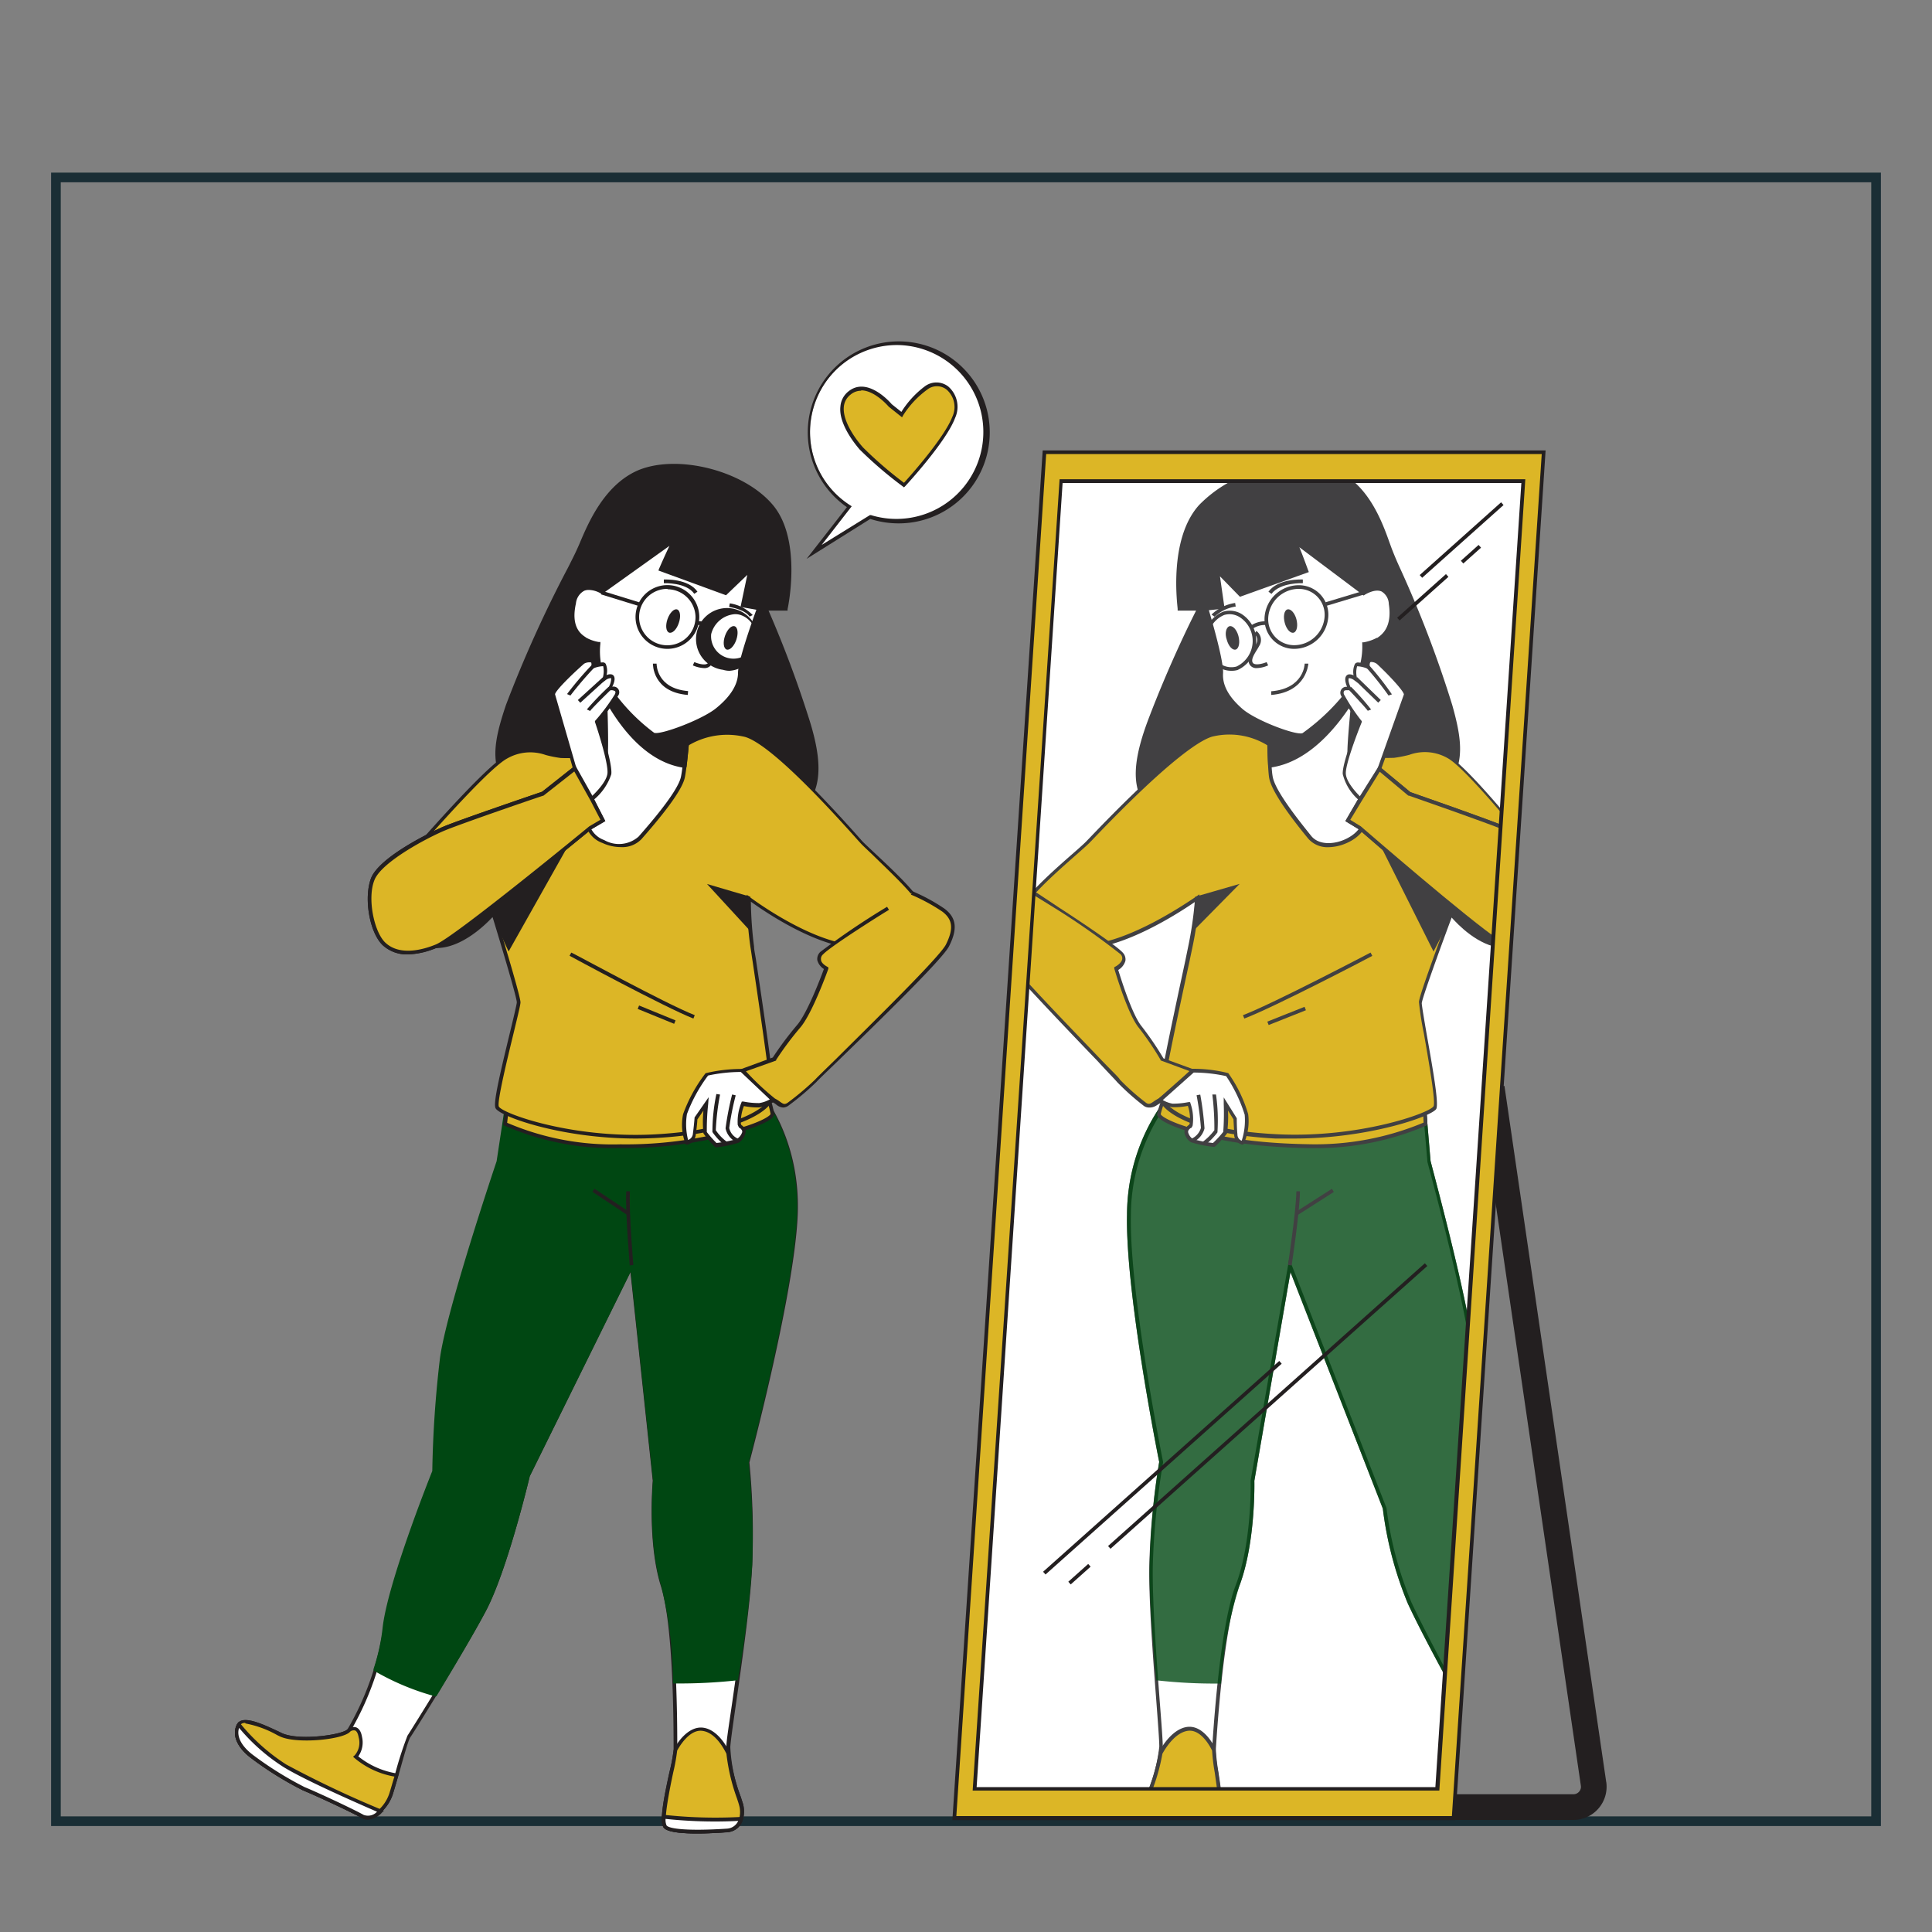 <svg id="Layer_1" data-name="Layer 1" xmlns="http://www.w3.org/2000/svg" viewBox="0 0 200 200"><rect x="0" y="0" width="200" height="200" fill="#808080" stroke="none"/><defs><style>.cls-1{fill:none;stroke:#1a2e35;stroke-miterlimit:10;}.cls-2{fill:#231f20;}.cls-3{fill:#fff;}.cls-4{fill:#414042;}.cls-5{fill:#dcb626;}.cls-6{opacity:0.8;}.cls-7{fill:#004712;}</style></defs><rect class="cls-1" x="5.79" y="18.37" width="188.42" height="170.16"/><path class="cls-2" d="M166.28,184.51l-10.54-72.1-1.31.19-.44,6.25,9.66,66a.75.75,0,0,1-.18.62.78.78,0,0,1-.59.27H144.35v2.66h18.53a3.44,3.44,0,0,0,3.4-3.93Z"/><polygon class="cls-3" points="109.06 48.57 99.6 186.31 149.47 186.31 158.77 48.57 109.06 48.57"/><path class="cls-2" d="M149.64,186.5H99.39l0-.2,9.47-137.92H159v.2Zm-49.84-.38h49.49l9.27-137.36H109.23Z"/><path class="cls-4" d="M143.94,57.12c-.67-1.66-1.91-6.54-5.7-8.22h-8a13.28,13.28,0,0,0-6,3.51C121,56,122.05,63,122.05,63h2.06a117.2,117.2,0,0,0-5,11.19c-2.49,6.48-1.48,9.13,1.93,10.9s17.37,6.08,23.8,1,6.86-7.27,5.28-13.06S144.62,58.79,143.94,57.12Z"/><path class="cls-4" d="M136.24,88.67A40.15,40.15,0,0,1,121,85.28c-3.83-2-4.38-5-2-11.14,2.12-5.53,4.26-9.83,4.82-10.93h-1.91l0-.17c0-.29-1-7.2,2.22-10.76a13.46,13.46,0,0,1,6.1-3.57h8.14c3.34,1.49,4.74,5.4,5.49,7.5.12.33.22.61.31.83h0c.13.33.4,1,.74,1.73A118.11,118.11,0,0,1,150.34,73C152,78.9,151.5,81.07,145,86.24,142.74,88,139.56,88.67,136.24,88.67Zm-14-25.84h2.21l-.15.27a121.31,121.31,0,0,0-5,11.18c-2.59,6.74-1.22,9.08,1.84,10.66s17.19,6.09,23.59,1,6.78-7.14,5.21-12.86a118,118,0,0,0-5.45-14.15c-.36-.81-.62-1.4-.75-1.73s-.2-.52-.32-.85c-.73-2-2.08-5.83-5.25-7.26h-7.94a12.93,12.93,0,0,0-5.9,3.45C121.55,55.67,122.1,61.75,122.22,62.83Z"/><path class="cls-3" d="M120.23,151.33A76.36,76.36,0,0,0,119.17,162c-.12,5.5,1,16.93,1,18.84a17.87,17.87,0,0,1-1.48,5.36h7.58c-.22-2-.67-4.42-.63-5,.06-.95.71-12.51,2.44-17s1.55-10.87,1.55-10.87L133.52,131l9.82,25.13a36.54,36.54,0,0,0,2.58,9.8c1,2.27,2.84,5.66,4.34,8.41l2.23-33.76v0c-.38-5.14-4.52-20.31-4.52-20.31l-.51-6-25.78-1.38a19.66,19.66,0,0,0-4.78,12.83C116.71,134,120.23,151.33,120.23,151.33Z"/><path class="cls-4" d="M126.51,186.36h-8.07l.15-.36a17.35,17.35,0,0,0,1.42-5.19c0-.65-.14-2.46-.31-4.75-.34-4.43-.8-10.49-.72-14.1A77,77,0,0,1,120,151.34c-.18-.89-3.51-17.63-3.33-25.62a20,20,0,0,1,4.84-13l.06-.06,26,1.39.52,6.12c0,.12,4.14,15.22,4.52,20.32v.05L150.41,175l-.31-.57c-1.39-2.55-3.27-6.07-4.36-8.43a37.45,37.45,0,0,1-2.59-9.83l-9.56-24.48-3.74,21.6s.16,6.38-1.56,10.91c-1.48,3.87-2.18,13-2.42,16.78v.22a18.94,18.94,0,0,0,.26,2.23c.13.86.27,1.83.37,2.73ZM119,186h7.09c-.1-.83-.23-1.72-.34-2.51a18.68,18.68,0,0,1-.27-2.31V181c.24-3.77.94-13,2.44-16.9,1.7-4.45,1.55-10.74,1.54-10.8l4-23,10.07,25.81a37,37,0,0,0,2.57,9.74c1,2.17,2.68,5.35,4,7.83l2.18-33.11c-.37-5.06-4.47-20.12-4.51-20.27l-.5-5.83-25.53-1.37a19.79,19.79,0,0,0-4.67,12.65c-.18,8.13,3.29,25.39,3.33,25.57v.07a76.49,76.49,0,0,0-1.06,10.6c-.08,3.59.38,9.64.71,14.06.18,2.3.32,4.12.32,4.79A17.15,17.15,0,0,1,119,186Z"/><path class="cls-5" d="M126.3,186.17c-.22-2-.67-4.42-.63-5,0,0-1.07-2.48-2.78-2.2-1.38.23-2.39,1.86-2.74,2.5a21.79,21.79,0,0,1-1.43,4.7Z"/><path class="cls-4" d="M126.51,186.36h-8.07l.14-.35a20.76,20.76,0,0,0,1.38-4.56l0-.07c.38-.7,1.43-2.36,2.87-2.6,1.84-.3,3,2.21,3,2.32l0,0v.05a18.94,18.94,0,0,0,.26,2.23c.13.86.27,1.83.37,2.73ZM119,186h7.09c-.1-.83-.23-1.72-.34-2.51a18.58,18.58,0,0,1-.27-2.26c-.14-.3-1.13-2.29-2.56-2.05-1.26.21-2.22,1.7-2.59,2.37A20.08,20.08,0,0,1,119,186Z"/><g class="cls-6"><path class="cls-7" d="M152.49,140.56v0c-.38-5.14-4.52-20.31-4.52-20.31l-.51-6-25.78-1.38a19.66,19.66,0,0,0-4.78,12.83c-.19,8.25,3.33,25.61,3.33,25.61A76.36,76.36,0,0,0,119.17,162c-.07,3.24.33,8,.68,11.79a53.13,53.13,0,0,0,6.37.32,45.12,45.12,0,0,1,1.89-10c1.73-4.54,1.55-10.87,1.55-10.87L133.52,131l9.82,25.13a36.54,36.54,0,0,0,2.58,9.8c1,2.27,2.84,5.66,4.34,8.41Z"/><path class="cls-7" d="M150.41,175l-.31-.58c-1.39-2.54-3.27-6.07-4.36-8.42a37.45,37.45,0,0,1-2.59-9.83l-9.56-24.48-3.74,21.6s.16,6.38-1.56,10.91a43.64,43.64,0,0,0-1.88,9.91l0,.17h-.17a53.55,53.55,0,0,1-6.39-.32l-.16,0v-.15c-.39-4.31-.75-8.73-.68-11.82A77,77,0,0,1,120,151.34c-.18-.89-3.51-17.63-3.33-25.62a20,20,0,0,1,4.84-13l.06-.06,26,1.39.52,6.12c0,.12,4.14,15.22,4.52,20.32v.05ZM120,173.59a52.71,52.71,0,0,0,5.91.3h.12a43.2,43.2,0,0,1,1.88-9.84c1.7-4.45,1.55-10.74,1.54-10.8l4-23,10.07,25.81a37,37,0,0,0,2.57,9.74c1,2.17,2.68,5.35,4,7.83l2.18-33.1c-.37-5.07-4.47-20.13-4.51-20.28l-.5-5.83-25.53-1.37a19.79,19.79,0,0,0-4.67,12.65c-.18,8.13,3.29,25.39,3.33,25.57v.07a76.49,76.49,0,0,0-1.06,10.6C119.29,165,119.64,169.34,120,173.59Z"/></g><path class="cls-4" d="M133.71,131l-.38-.06s.84-5.51.87-7.62h.37C134.55,125.48,133.74,130.79,133.71,131Z"/><rect class="cls-4" x="133.89" y="124.22" width="4.44" height="0.38" transform="translate(-45.57 92.85) rotate(-32.57)"/><path class="cls-5" d="M147.46,114.27l.11,2.07a28.54,28.54,0,0,1-12.09,2.31c-7.17-.12-10.65-1.18-12.57-1.78s-3-1.22-2.94-1.54a11.38,11.38,0,0,1,.52-1.59s3.17,1.81,10.14,2.74S147.46,114.27,147.46,114.27Z"/><path class="cls-4" d="M136,118.85h-.52c-7.23-.12-10.74-1.2-12.62-1.78-.52-.16-3.13-1-3.08-1.74a10.73,10.73,0,0,1,.53-1.65l.08-.2.19.1s3.24,1.81,10.08,2.73,16.65-2.18,16.75-2.21l.23-.08.13,2.44-.11.06A28.9,28.9,0,0,1,136,118.85ZM120.59,114a8,8,0,0,0-.43,1.33c0,.16.79.73,2.81,1.35s5.34,1.65,12.52,1.77a29,29,0,0,0,11.88-2.24l-.08-1.7c-1.55.47-10.35,3-16.68,2.15A32.41,32.41,0,0,1,120.59,114Z"/><path class="cls-5" d="M149.91,78.35c-2.37-1.3-3.58-.3-5.66-.07a19.35,19.35,0,0,1-5.25-.54s-7,0-7.46-.53a7.63,7.63,0,0,0-6-1.15c-3.1.53-12.16,10.25-13,11.1s-5.45,4.58-6.53,6.41l-.11,1.7c.47,1.33,2.17,2.7,5.92,2.75,5,.08,12-5,12-5a40.29,40.29,0,0,1-.71,5c-.56,2.61-3.07,14.09-3.08,15.39s3.19,3.75,11.89,4.21,16.07-2.22,16.5-3S147,104.45,147,103.76s3.2-9.18,3.2-9.18a20.21,20.21,0,0,0,5.3,3.26l.85-12.77C153.91,82.15,151.12,79,149.91,78.35Z"/><path class="cls-4" d="M134,117.86c-.65,0-1.31,0-2,0-8.81-.47-12.08-3-12.07-4.4,0-1.15,1.87-9.8,2.77-14L123,98a38.91,38.91,0,0,0,.68-4.62c-1.47,1-7.41,4.93-11.82,4.85-4.61-.07-5.8-2-6.1-2.87v0l.12-1.79,0,0c.81-1.37,3.62-3.85,5.31-5.32.59-.52,1.05-.93,1.24-1.13l.33-.34c6.43-6.74,10.84-10.48,12.75-10.81,3-.52,5.53.55,6.15,1.21.31.29,4,.47,7.32.47h.05a19.83,19.83,0,0,0,5.18.53,10.91,10.91,0,0,0,1.53-.3,5.1,5.1,0,0,1,4.24.4h0c1,.56,3.21,2.83,6.5,6.76l.05.06v.07l-.86,13-.23-.08a19,19,0,0,1-5.16-3.12c-1.27,3.4-3.07,8.4-3.1,8.88,0,.22.24,1.65.5,3.16.73,4.1,1.27,7.27,1,7.79C148.19,115.58,141.64,117.86,134,117.86Zm-9.84-25.28,0,.4a38.22,38.22,0,0,1-.72,5.08l-.31,1.48c-.83,3.82-2.75,12.76-2.76,13.87s2.93,3.55,11.71,4c8.57.45,15.92-2.19,16.32-2.89.25-.45-.57-5.06-1-7.53a31.21,31.21,0,0,1-.51-3.26c0-.7,2.89-8.36,3.22-9.24l.09-.25.21.17a20.72,20.72,0,0,0,5,3.15l.82-12.45c-3.19-3.8-5.39-6.08-6.34-6.61a4.75,4.75,0,0,0-4-.36,13,13,0,0,1-1.58.31,19.3,19.3,0,0,1-5.29-.54c-1.68,0-7.07,0-7.58-.6a7.49,7.49,0,0,0-5.8-1.09c-1,.19-4.07,1.82-12.55,10.71l-.33.34c-.2.2-.67.62-1.26,1.14-1.65,1.45-4.4,3.86-5.21,5.2l-.11,1.62c.58,1.57,2.72,2.54,5.73,2.58,4.84.09,11.86-5,11.93-5Z"/><path class="cls-4" d="M156.07,89.45,142.36,86l6,12.07,1.81-3.5s2.45,3.1,5.3,3.34Z"/><path class="cls-4" d="M148.4,98.5,142,85.72l14.26,3.59-.58,8.82-.2,0c-2.47-.21-4.61-2.46-5.24-3.19Zm1.78-4.27.18.23s2.32,2.91,5,3.25l.54-8.11-13.15-3.31,5.68,11.37Z"/><polygon class="cls-4" points="123.92 92.97 127.68 91.89 123.76 95.86 123.92 92.97"/><path class="cls-4" d="M123.55,96.35l.18-3.52,4.6-1.33Zm.55-3.23L124,95.37l3-3.1Z"/><path class="cls-4" d="M128.81,105.44l-.14-.35c3.11-1.18,13.11-6.43,13.21-6.48l.18.34C142,99,131.93,104.26,128.81,105.44Z"/><rect class="cls-4" x="131.11" y="104.99" width="4.15" height="0.38" transform="translate(-29.43 56.63) rotate(-21.68)"/><path class="cls-3" d="M140.39,69.47s-.8,7.43-.72,8.65,1.33,4.14,1.56,6.43-4.09,4.06-5.65,2.15-3.81-4.83-4-6.28-.22-7-.22-7,2.82,1.23,3.73.23S140.39,69.47,140.39,69.47Z"/><path class="cls-4" d="M137.52,87.7a2.63,2.63,0,0,1-2.09-.88c-1.64-2-3.85-4.88-4.06-6.37s-.23-6.77-.23-7v-.29l.27.11c.75.33,2.85,1,3.52.28a66.89,66.89,0,0,1,5.36-4.24l.34-.25,0,.43c0,.07-.79,7.42-.72,8.61a12.77,12.77,0,0,0,.6,2.39,22.46,22.46,0,0,1,1,4c.11,1.12-.75,2.22-2.19,2.82A4.75,4.75,0,0,1,137.52,87.7Zm-6-14c0,1.14,0,5.42.22,6.65.23,1.57,3.06,5,4,6.19.76.93,2.23.88,3.36.41s2.06-1.35,1.95-2.42a21.48,21.48,0,0,0-.95-4,13,13,0,0,1-.61-2.48c-.07-1.06.51-6.64.68-8.25a60.06,60.06,0,0,0-5,3.93C134.38,74.71,132.27,74,131.52,73.74Z"/><path class="cls-4" d="M135.06,73.68c.91-1,5.33-4.21,5.33-4.21s-.12,1.14-.27,2.6c-1.87,3.1-4.81,6.64-8.66,7.2-.12-2.14-.13-5.82-.13-5.82S134.15,74.68,135.06,73.68Z"/><path class="cls-4" d="M131.28,79.48v-.2c-.12-2.12-.13-5.79-.13-5.82v-.29l.27.11c.75.33,2.85,1,3.52.28h0a66.89,66.89,0,0,1,5.36-4.24l.34-.25,0,.43s-.12,1.13-.27,2.59l0,.08c-1.82,3-4.83,6.71-8.81,7.28Zm.24-5.74c0,.86,0,3.53.12,5.31,3.71-.65,6.55-4.16,8.3-7,.09-.9.17-1.67.22-2.13a60.06,60.06,0,0,0-5,3.93C134.38,74.71,132.27,74,131.52,73.74Z"/><path class="cls-3" d="M133.82,55.75l7.39,5.6s2.36-1.57,2.77,1.08-.91,3.43-1.32,3.73a5,5,0,0,1-1.41.49,7.77,7.77,0,0,1-.95,4,21.4,21.4,0,0,1-5.36,5.4c-.81.3-5-1.37-6.41-2.55s-2.2-2.45-2.11-3.83S124.9,63,124.9,63l1.69-.3L126.05,59l2.39,2.45L135.28,59S133.7,54.67,133.82,55.75Z"/><path class="cls-4" d="M134.69,76.3c-1.35,0-5.05-1.59-6.29-2.63-1.53-1.3-2.26-2.64-2.17-4s-1.5-6.56-1.51-6.61l-.07-.2,1.72-.3-.59-4.13,2.71,2.78L135,58.88c-.41-1.11-.86-2.27-1.12-2.82l-.27-.21v-.08c0-.1,0-.33.16-.38s.19,0,.42.42l7,5.31a2.38,2.38,0,0,1,2-.31,1.89,1.89,0,0,1,1,1.59c.42,2.64-.86,3.53-1.34,3.87l-.06,0a4.19,4.19,0,0,1-1.32.49,7.88,7.88,0,0,1-1,4c-1.1,1.86-4.6,5.17-5.46,5.48A.91.91,0,0,1,134.69,76.3Zm-9.55-13.13c.3,1,1.55,5.28,1.47,6.53s.61,2.47,2,3.68,5.54,2.76,6.22,2.52a21.92,21.92,0,0,0,5.27-5.32,7.61,7.61,0,0,0,.92-3.92v-.17l.16,0a4.54,4.54,0,0,0,1.34-.46l.06,0c.47-.33,1.56-1.09,1.19-3.5a1.56,1.56,0,0,0-.75-1.3c-.72-.32-1.73.34-1.74.34l-.11.08-6.66-5c.22.53.51,1.29.91,2.39l.07.18-7.13,2.56-2.07-2.12.48,3.34ZM134,55.64Z"/><path class="cls-4" d="M130.12,69.16a.81.81,0,0,1-.75-.35c-.32-.54.06-1.16.41-1.71.11-.19.22-.37.31-.54a.79.79,0,0,0-.26-.94l.23-.3a1.15,1.15,0,0,1,.37,1.41q-.15.28-.33.57c-.3.48-.61,1-.41,1.31s1.05.1,1.43-.07l.16.34A3.11,3.11,0,0,1,130.12,69.16Z"/><path class="cls-4" d="M131.6,71.94l0-.38c3.34-.27,3.46-2.75,3.46-2.86l.38,0S135.28,71.64,131.6,71.94Z"/><path class="cls-4" d="M133,64.49c.18.67.6,1.11.93,1s.45-.74.27-1.4-.61-1.11-.94-1S132.82,63.83,133,64.49Z"/><path class="cls-4" d="M127,66.24c.18.66.6,1.11.93,1s.45-.74.27-1.41-.61-1.11-.94-1S126.76,65.57,127,66.24Z"/><path class="cls-4" d="M134,67.17a3.07,3.07,0,0,1-3.09-3.31,3.56,3.56,0,0,1,3.5-3.28,3.05,3.05,0,0,1,3.09,3.31A3.56,3.56,0,0,1,134,67.17Zm.41-6.21a3.18,3.18,0,0,0-3.12,2.93,2.69,2.69,0,0,0,2.71,2.9,3.17,3.17,0,0,0,3.12-2.93,2.68,2.68,0,0,0-2.71-2.9Z"/><path class="cls-4" d="M127.44,69.44a2.42,2.42,0,0,1-1.21-.33,3.19,3.19,0,0,1-1.45-2,3.13,3.13,0,0,1,1.85-3.79,2.36,2.36,0,0,1,1.88.23,3.31,3.31,0,0,1-.4,5.81A2.18,2.18,0,0,1,127.44,69.44Zm-.14-5.86a2.1,2.1,0,0,0-.56.08A2.75,2.75,0,0,0,125.15,67h0a2.77,2.77,0,0,0,1.27,1.78A2.05,2.05,0,0,0,128,69a2.93,2.93,0,0,0,.32-5.12A2,2,0,0,0,127.3,63.58Z"/><path class="cls-4" d="M131.62,61.48l-.31-.23c1-1.37,3.45-1.27,3.56-1.26l0,.38S132.52,60.27,131.62,61.48Z"/><path class="cls-4" d="M125.73,63.84l-.31-.22a4.43,4.43,0,0,1,2.44-1.2l.06.37A4.11,4.11,0,0,0,125.73,63.84Z"/><rect class="cls-4" x="137.16" y="61.76" width="4.14" height="0.38" transform="translate(-11.96 42.9) rotate(-16.81)"/><path class="cls-4" d="M129.63,65.12l-.23-.3a2.65,2.65,0,0,1,1.68-.5l0,.38A2.26,2.26,0,0,0,129.63,65.12Z"/><path class="cls-3" d="M156.3,86l-.45-.2c-1.79-.77-9.95-3.6-9.95-3.6l-3.12-2.6,2.73-7.66c.19-.53-2.84-3.36-2.84-3.36a1.29,1.29,0,0,0-.77-.25c-.37,0-.3.68-.3.68a3.24,3.24,0,0,0-1-.24c-.46,0-.21,1.49-.21,1.49s-.65-.46-.85-.16.22,1.16.22,1.16l-.23,0c-.24,0-.69,0-.5.66a19.68,19.68,0,0,0,1.81,2.76s-1.74,4.29-1.66,5.43,1.67,2.61,1.67,2.61l-1.3,2.22,1.25.76s11.88,10.34,14.75,12Z"/><path class="cls-4" d="M155.69,98.07l-.27-.16c-2.84-1.69-14.29-11.64-14.77-12.07L139.27,85l1.31-2.25A5.2,5.2,0,0,1,139,80.13c-.07-1.1,1.37-4.75,1.64-5.42A17.31,17.31,0,0,1,138.82,72a.62.62,0,0,1,.63-.9c-.14-.33-.29-.83-.1-1.11a.42.42,0,0,1,.28-.18.94.94,0,0,1,.49.1,1.91,1.91,0,0,1,.15-1.19.39.39,0,0,1,.3-.14,3,3,0,0,1,.84.16c0-.27.15-.56.47-.6a1.52,1.52,0,0,1,.9.28c1.18,1.11,3.11,3,2.91,3.59s-2.34,6.58-2.68,7.53L146,82c.57.2,8.21,2.86,9.92,3.59l.46.21.11,0Zm-15.91-13.2,1.09.67c.14.12,11.26,9.78,14.48,11.88l.75-11.32-.33-.15c-1.76-.75-9.85-3.56-9.93-3.59l-.06,0-3.22-2.69.05-.13,2.72-7.65c0-.32-1.43-1.89-2.79-3.16a1,1,0,0,0-.62-.2c-.15,0-.14.38-.13.46l0,.32-.3-.12a3.22,3.22,0,0,0-1-.22,2.29,2.29,0,0,0,0,1.27l.08.45-.38-.27a1,1,0,0,0-.55-.22c-.11.14,0,.62.21,1l.12.25-.5,0c-.13,0-.3,0-.35.11a.47.47,0,0,0,0,.31,19.76,19.76,0,0,0,1.78,2.7l.07.08,0,.1c-.6,1.47-1.71,4.48-1.65,5.35.07,1.06,1.59,2.46,1.61,2.48l.11.1Z"/><path class="cls-4" d="M143.74,72a32.38,32.38,0,0,0-2.28-2.87l.28-.25a29.21,29.21,0,0,1,2.35,3Z"/><rect class="cls-4" x="141.39" y="69.72" width="0.38" height="3.41" transform="translate(-8.23 123.41) rotate(-45.91)"/><path class="cls-4" d="M141.59,73.58c-.08-.15-1.09-1.25-2-2.21l.28-.26a26.71,26.71,0,0,1,2.07,2.34Z"/><path class="cls-5" d="M156.3,86l-.45-.2c-1.79-.77-9.95-3.6-9.95-3.6l-3.12-2.6-2,3.14-1.3,2.22,1.25.76s11.88,10.34,14.75,12Z"/><path class="cls-4" d="M155.69,98.07l-.27-.16c-2.84-1.69-14.29-11.64-14.77-12.07L139.27,85l1.38-2.38,2.09-3.33L146,82c.57.2,8.21,2.86,9.92,3.59l.46.21.11,0Zm-15.91-13.2,1.09.67c.14.12,11.26,9.78,14.48,11.88l.75-11.32-.33-.15c-1.76-.75-9.85-3.56-9.93-3.59l-.06,0-2.95-2.47-1.85,3Z"/><path class="cls-4" d="M113.86,99.29a26.81,26.81,0,0,0-5.16-2l.1-.37A27.82,27.82,0,0,1,114,99Z"/><path class="cls-5" d="M120.23,109.63a31.14,31.14,0,0,0-2.28-3.36c-1.14-1.4-2.49-6-2.49-6s1.31-.69.56-1.56S109.46,94,109.46,94l-2.4-1.6s-.4.17-1,.43l-.54,8.21c3.66,4.09,9.92,10.43,10.21,10.81a25.24,25.24,0,0,0,2.66,2.38c.63.5.9,0,1.6-.37a34.27,34.27,0,0,0,3.45-3.07Z"/><path class="cls-4" d="M118.92,114.65a.93.93,0,0,1-.6-.24,25.16,25.16,0,0,1-2.69-2.41c-.09-.13-.95-1-2-2.15-2.15-2.23-5.75-6-8.16-8.65l-.06-.06.56-8.41.1,0,1-.42.09,0,2.48,1.65c.24.15,5.85,3.79,6.61,4.68a1,1,0,0,1,.25.83,1.62,1.62,0,0,1-.74.94c.24.78,1.42,4.61,2.42,5.83a31.86,31.86,0,0,1,2.26,3.32l3.47,1.27-.21.21a32,32,0,0,1-3.5,3.11,4.87,4.87,0,0,0-.47.28A1.32,1.32,0,0,1,118.92,114.65ZM105.76,101c2.41,2.68,6,6.37,8.1,8.58,1.33,1.38,2,2,2.07,2.18a24.13,24.13,0,0,0,2.63,2.34c.34.28.5.18.88-.08a3.8,3.8,0,0,1,.51-.31,28.26,28.26,0,0,0,3.19-2.83l-3-1.11,0-.06a30.17,30.17,0,0,0-2.26-3.33c-1.15-1.41-2.47-5.92-2.53-6.11l0-.15.14-.07c.16-.09.61-.39.68-.75a.59.59,0,0,0-.17-.52,74.77,74.77,0,0,0-6.53-4.6L107,92.65c-.13.06-.41.17-.75.33Z"/><path class="cls-3" d="M123.49,110.82a17.73,17.73,0,0,1,3.54.41,14.52,14.52,0,0,1,2,4.14c.16,1-.24,3-.47,2.94a.9.9,0,0,1-.66-.87c-.06-.65-.07-1.62-.07-1.62l-1-1.54a25.79,25.79,0,0,1-.07,3,12.93,12.93,0,0,1-1.16,1.26,13.43,13.43,0,0,1-2.25-.45c-.3-.19-.84-.8-.45-1.25s.16,0,.39-.45-.22-2.12-.22-2.12a7.5,7.5,0,0,1-1.71.17,3.66,3.66,0,0,1-1.36-.53Z"/><path class="cls-4" d="M125.71,118.72h-.09a11.72,11.72,0,0,1-2.34-.48,1.57,1.57,0,0,1-.66-.94.74.74,0,0,1,.18-.6,1.19,1.19,0,0,1,.29-.26l.07-.14a4.26,4.26,0,0,0-.19-1.82,7.46,7.46,0,0,1-1.59.14,4,4,0,0,1-1.45-.56l-.21-.14,3.7-3.28h.08a14.79,14.79,0,0,1,3.65.45,14.14,14.14,0,0,1,2.06,4.25,5.71,5.71,0,0,1-.48,3.12.25.25,0,0,1-.25,0l0,0a1.07,1.07,0,0,1-.72-1c0-.57-.07-1.37-.07-1.59l-.57-.91a12.33,12.33,0,0,1-.1,2.38,11.61,11.61,0,0,1-1.2,1.32Zm-2.48-1.93a1.9,1.9,0,0,0-.15.15.34.34,0,0,0-.08.29,1.17,1.17,0,0,0,.49.68,10.78,10.78,0,0,0,2.08.41,10.51,10.51,0,0,0,1.06-1.15,25.69,25.69,0,0,0,.05-2.89v-.68l1.35,2.16v.06s0,1,.07,1.6a.69.69,0,0,0,.44.67,6.81,6.81,0,0,0,.31-2.69,15.25,15.25,0,0,0-1.92-4,15.93,15.93,0,0,0-3.36-.37l-3.2,2.85a3.32,3.32,0,0,0,1,.37,8.14,8.14,0,0,0,1.66-.16l.17,0,.05.17a4.83,4.83,0,0,1,.21,2.26C123.38,116.7,123.34,116.78,123.23,116.79Zm5.41,1.34Z"/><path class="cls-4" d="M123.45,118.25l-.13-.36a1.78,1.78,0,0,0,1-1.13,30.29,30.29,0,0,0-.45-3.38l.38-.07a31.25,31.25,0,0,1,.44,3.5A2.12,2.12,0,0,1,123.45,118.25Z"/><path class="cls-4" d="M124.52,118.57h0l0-.38a5.81,5.81,0,0,0,1.19-1.19,28.22,28.22,0,0,0-.21-3.7l.38,0a19,19,0,0,1,.15,3.92C125.93,117.4,124.93,118.57,124.52,118.57Z"/><polygon class="cls-2" points="110.84 164.02 110.59 163.74 112.65 161.9 112.9 162.18 110.84 164.02"/><rect class="cls-2" x="109.25" y="145.34" width="43.96" height="0.38" transform="translate(-63.58 124.36) rotate(-41.75)"/><rect class="cls-2" x="103.94" y="151.73" width="32.77" height="0.38" transform="translate(-70.6 118.72) rotate(-41.75)"/><rect class="cls-2" x="145.66" y="55.71" width="11.3" height="0.38" transform="translate(1.24 115.06) rotate(-41.79)"/><rect class="cls-2" x="143.89" y="61.64" width="6.78" height="0.38" transform="translate(-3.73 113.88) rotate(-41.79)"/><rect class="cls-2" x="151.04" y="57.18" width="2.46" height="0.38" transform="translate(0.51 116.07) rotate(-41.79)"/><path class="cls-5" d="M108.12,46.82,98.79,188.23h51.68L159.8,46.82Zm40.64,138.39H100.89l8.93-135.37h47.87Z"/><path class="cls-2" d="M150.65,188.42H98.59l9.35-141.79H160ZM99,188h51.3l9.3-141H108.3Zm50-2.64H100.69l9-135.75H157.9ZM101.1,185h47.49l8.9-135H110Z"/><path class="cls-2" d="M79.27,63h2.06S82.8,56,79.86,52.41,70,47.21,66.11,48.88s-5.5,6.58-6.28,8.24S54.52,67.24,52.56,73,50.89,81,57,86.09s20.32.78,23.86-1,4.71-4.42,2.65-10.9A108.8,108.8,0,0,0,79.27,63Z"/><path class="cls-2" d="M65.46,88.67c-3.32,0-6.46-.64-8.6-2.44-6.17-5.17-6.48-7.34-4.48-13.26A128.36,128.36,0,0,1,58.8,58.76c.39-.77.7-1.39.85-1.72s.23-.5.37-.83c.89-2.11,2.55-6,6-7.51,4.09-1.74,11,0,14,3.59s1.58,10.47,1.51,10.76l0,.16H79.56a115.08,115.08,0,0,1,4.11,10.94c2,6.13,1.21,9.15-2.75,11.13A41.94,41.94,0,0,1,65.46,88.67Zm4.23-40.25a9.08,9.08,0,0,0-3.51.63c-3.32,1.41-4.94,5.25-5.81,7.31-.14.33-.26.62-.37.85s-.46.92-.87,1.73a128.15,128.15,0,0,0-6.39,14.15c-1.94,5.72-1.63,7.83,4.36,12.85s20.36.65,23.65-1S85.46,81,83.31,74.27a108.7,108.7,0,0,0-4.22-11.18L79,62.83h2.2c.19-1,1.16-7.16-1.46-10.3C77.63,50,73.35,48.42,69.69,48.42Z"/><path class="cls-3" d="M52.53,114.27l-.9,6s-5.14,15.17-5.85,20.31a111.58,111.58,0,0,0-.8,11.74s-4.68,11.62-5.15,16.28a30,30,0,0,1-3.71,10.52c-.48.72-5.26,1.31-7,.48s-3.94-1.91-4.42-1,0,2.15,1.43,3.23a35.3,35.3,0,0,0,5.38,3.34c1.2.48,5,2.27,6.1,2.87s2.51-.95,3-2.51,1.56-5.38,1.8-5.73,5.49-8.73,7.76-13,4.56-14,4.56-14L65.37,131l2.39,22.27s-.59,6.33.84,10.87,1.32,16.1,1.32,17-1.68,6.93-1.08,7.89c.46.73,4.53.55,6.43.43a1.57,1.57,0,0,0,1.42-1.17,2.83,2.83,0,0,0,0-1.53c-.36-1.2-1.44-4.06-1.32-6s2-13.34,2.27-18.84a75.56,75.56,0,0,0-.36-10.64s4.66-17.36,5-25.61-3.93-12.83-3.93-12.83Z"/><path class="cls-2" d="M72.17,189.8c-2.06,0-3.23-.22-3.49-.64-.41-.65,0-2.89.63-5.75a18.08,18.08,0,0,0,.42-2.24V181c0-3.76-.09-12.91-1.31-16.78-1.39-4.4-.88-10.54-.85-10.93l-2.31-21.6L54.84,152.82c-.12.51-2.36,9.86-4.57,14s-7.55,12.71-7.78,13-.82,2.48-1.25,4l-.51,1.72a4.39,4.39,0,0,1-2.11,2.66,1.34,1.34,0,0,1-1.16,0c-1-.58-4.83-2.36-6.07-2.86A34.76,34.76,0,0,1,26,182c-1.47-1.1-2-2.4-1.49-3.46s2.49-.16,4.38.73l.29.14c1.81.84,6.44.15,6.81-.42a29.46,29.46,0,0,0,3.68-10.43c.47-4.55,4.82-15.48,5.15-16.3a114.14,114.14,0,0,1,.8-11.72c.71-5.1,5.81-20.2,5.86-20.35l.92-6.08,26.11-1.39.07.06s4.34,4.74,4,13c-.34,8-4.78,24.74-5,25.62A77,77,0,0,1,77.87,162c-.15,3.6-1,9.66-1.64,14.09-.33,2.29-.59,4.1-.63,4.76A16.56,16.56,0,0,0,76.68,186l.23.71a3.06,3.06,0,0,1,0,1.64,1.78,1.78,0,0,1-1.59,1.31Q73.49,189.8,72.17,189.8Zm-6.68-59.49L68,153.24v0c0,.07-.57,6.35.83,10.8C70,168,70.12,177.19,70.11,181v.21a19.46,19.46,0,0,1-.42,2.32c-.39,1.83-1,4.9-.69,5.47.21.33,2,.62,6.26.34a1.4,1.4,0,0,0,1.25-1,2.59,2.59,0,0,0,0-1.43c-.05-.19-.13-.43-.22-.71a16.8,16.8,0,0,1-1.1-5.33c0-.67.3-2.48.63-4.78.63-4.42,1.49-10.48,1.64-14.06a77.4,77.4,0,0,0-.35-10.61v-.07c0-.17,4.66-17.43,5-25.56a18.63,18.63,0,0,0-3.82-12.64L52.7,114.45l-.88,5.81c-.06.18-5.15,15.25-5.86,20.31a114,114,0,0,0-.79,11.71l0,.07c0,.12-4.66,11.65-5.13,16.23a30.09,30.09,0,0,1-3.74,10.6c-.57.85-5.53,1.37-7.29.55l-.29-.14c-1.57-.73-3.51-1.64-3.88-.9-.45.89.07,2,1.38,3A36.36,36.36,0,0,0,31.53,185c1.15.46,5,2.25,6.12,2.88a.93.93,0,0,0,.83,0,4,4,0,0,0,1.88-2.41c.14-.44.32-1,.51-1.71a37.74,37.74,0,0,1,1.31-4.08c.22-.33,5.49-8.72,7.76-13s4.51-13.87,4.53-14l0,0Z"/><path class="cls-5" d="M29.07,179.56c-1.79-.84-3.94-1.91-4.42-1s0,2.15,1.43,3.23a35.3,35.3,0,0,0,5.38,3.34c1.2.48,5,2.27,6.1,2.87s2.51-.95,3-2.51c.14-.44.33-1.08.53-1.76a8.62,8.62,0,0,1-4.23-1.94,2.15,2.15,0,0,0,.48-2c-.24-1.44-1.2-.72-1.2-.72C35.64,179.8,30.86,180.39,29.07,179.56Z"/><path class="cls-2" d="M38.06,188.36a1.27,1.27,0,0,1-.6-.15c-1-.58-4.83-2.36-6.07-2.86A34.76,34.76,0,0,1,26,182c-1.47-1.1-2-2.4-1.49-3.46s2.49-.16,4.38.73l.29.14c1.81.84,6.44.15,6.81-.42l0,0a1,1,0,0,1,.89-.17c.31.13.51.46.6,1a2.51,2.51,0,0,1-.39,2,8.51,8.51,0,0,0,4,1.77l.21,0-.08.26c-.19.67-.37,1.28-.5,1.71a4.39,4.39,0,0,1-2.11,2.66A1.64,1.64,0,0,1,38.06,188.36Zm-12.66-10a.58.58,0,0,0-.58.28c-.45.89.07,2,1.38,3A36.36,36.36,0,0,0,31.53,185c1.15.46,5,2.25,6.12,2.88a.93.93,0,0,0,.83,0,4,4,0,0,0,1.88-2.41c.13-.4.29-1,.47-1.56A8.69,8.69,0,0,1,36.71,182l-.16-.15.17-.14a2,2,0,0,0,.41-1.85c-.07-.4-.19-.64-.37-.72a.59.59,0,0,0-.5.11c-.67.83-5.53,1.32-7.27.51l-.29-.14A10.69,10.69,0,0,0,25.4,178.41Z"/><path class="cls-3" d="M29.5,182.8a19.74,19.74,0,0,1-4.79-4.28l-.06.08c-.48,1,0,2.15,1.43,3.23a35.3,35.3,0,0,0,5.38,3.34c1.2.48,5,2.27,6.1,2.87.57.32,1.24,0,1.82-.55C36.87,186.41,31.76,184.16,29.5,182.8Z"/><path class="cls-2" d="M38.06,188.36a1.27,1.27,0,0,1-.6-.15c-1-.58-4.83-2.36-6.07-2.86A34.76,34.76,0,0,1,26,182c-1.47-1.1-2-2.4-1.49-3.46a.7.7,0,0,1,.06-.09l.14-.19.17.16a20.11,20.11,0,0,0,4.75,4.24,106.57,106.57,0,0,0,9.85,4.67l.26.12-.2.19A2.12,2.12,0,0,1,38.06,188.36Zm-13.31-9.49c-.29.87.24,1.9,1.45,2.81A36.36,36.36,0,0,0,31.53,185c1.15.46,5,2.25,6.12,2.88a1.28,1.28,0,0,0,1.38-.33c-2.78-1.21-7.47-3.29-9.62-4.59h0A19.89,19.89,0,0,1,24.75,178.87Z"/><path class="cls-5" d="M75.42,181.47c-.31-.64-1.21-2.27-2.57-2.5-1.7-.28-2.93,2.2-2.93,2.2,0,1-1.68,6.93-1.08,7.89.46.73,4.53.55,6.44.43a1.57,1.57,0,0,0,1.41-1.17,2.83,2.83,0,0,0,0-1.53A24.7,24.7,0,0,1,75.42,181.47Z"/><path class="cls-2" d="M72.17,189.8c-2.06,0-3.23-.22-3.49-.64-.41-.65,0-2.89.63-5.75a18.08,18.08,0,0,0,.42-2.24v0l0,0c0-.11,1.31-2.61,3.13-2.31,1.43.24,2.37,1.9,2.71,2.61l0,.07A20.17,20.17,0,0,0,76.68,186l.23.71a3.06,3.06,0,0,1,0,1.64,1.78,1.78,0,0,1-1.59,1.31Q73.49,189.8,72.17,189.8Zm-2.07-8.58a20,20,0,0,1-.41,2.27c-.39,1.83-1,4.9-.69,5.47.21.33,2,.62,6.26.34a1.4,1.4,0,0,0,1.25-1,2.59,2.59,0,0,0,0-1.43c-.05-.19-.13-.43-.22-.7a20.19,20.19,0,0,1-1.09-4.62c-.33-.67-1.18-2.16-2.42-2.36C71.38,178.92,70.26,180.92,70.1,181.22Z"/><path class="cls-3" d="M68.72,188.08a2,2,0,0,0,.12,1c.46.73,4.53.55,6.44.43a1.57,1.57,0,0,0,1.41-1.17v0A49.62,49.62,0,0,1,68.72,188.08Z"/><path class="cls-2" d="M72.17,189.8c-2.06,0-3.23-.22-3.49-.64a1.92,1.92,0,0,1-.15-1.09v-.2l.2,0a49.23,49.23,0,0,0,7.94.22l.26,0-.06.25a1.77,1.77,0,0,1-1.59,1.34Q73.49,189.8,72.17,189.8Zm-3.27-1.51a1.43,1.43,0,0,0,.1.67c.21.33,2,.62,6.26.34a1.36,1.36,0,0,0,1.16-.8A48.31,48.31,0,0,1,68.9,188.29Z"/><path class="cls-7" d="M52.53,114.27l-.9,6s-5.14,15.17-5.85,20.31a111.58,111.58,0,0,0-.8,11.74s-4.68,11.62-5.15,16.28a21.35,21.35,0,0,1-.94,4.23,26.31,26.31,0,0,0,6.19,2.59c1.71-2.79,3.8-6.29,5-8.61,2.27-4.3,4.56-14,4.56-14L65.37,131l2.39,22.27s-.59,6.33.84,10.87a44.34,44.34,0,0,1,1.23,10,53.56,53.56,0,0,0,6.39-.32c.6-3.77,1.32-8.55,1.46-11.79a75.56,75.56,0,0,0-.36-10.64s4.66-17.36,5-25.61-3.93-12.83-3.93-12.83Z"/><path class="cls-7" d="M45.17,175.6l-.14,0A26.09,26.09,0,0,1,38.8,173l-.13-.08,0-.15a20.5,20.5,0,0,0,.93-4.19c.47-4.55,4.82-15.48,5.15-16.3a114.14,114.14,0,0,1,.8-11.72c.71-5.1,5.81-20.2,5.86-20.35l.92-6.08,26.11-1.39.07.06s4.34,4.74,4,13c-.34,8-4.78,24.74-5,25.62A77,77,0,0,1,77.87,162a118.45,118.45,0,0,1-1.46,11.81l0,.14-.14,0a54.19,54.19,0,0,1-6.42.32h-.18v-.18a42.16,42.16,0,0,0-1.22-9.91c-1.39-4.4-.88-10.54-.85-10.93l-2.31-21.6L54.84,152.82c-.12.51-2.36,9.86-4.57,14-1.26,2.4-3.43,6-5,8.62Zm-6.05-2.9A25.62,25.62,0,0,0,45,175.16c1.58-2.6,3.69-6.12,4.94-8.48,2.23-4.23,4.51-13.87,4.53-14l0,0,11-22.36L68,153.24v0c0,.07-.57,6.35.83,10.8A41.54,41.54,0,0,1,70,173.89h.11a53.27,53.27,0,0,0,5.94-.3A117.17,117.17,0,0,0,77.49,162a77.4,77.4,0,0,0-.35-10.61v-.07c0-.17,4.66-17.43,5-25.56a18.63,18.63,0,0,0-3.82-12.64L52.7,114.45l-.88,5.81c-.06.18-5.15,15.25-5.86,20.31a114,114,0,0,0-.79,11.71l0,.07c0,.12-4.66,11.65-5.13,16.23A20.94,20.94,0,0,1,39.12,172.7Z"/><path class="cls-2" d="M65.19,131c0-.23-.48-5.54-.36-7.68l.38,0c-.12,2.12.35,7.57.35,7.63Z"/><rect class="cls-2" x="63.03" y="122.26" width="0.38" height="4.31" transform="translate(-75.36 108) rotate(-56.31)"/><path class="cls-5" d="M52.53,114.27l-.24,2.07a27.38,27.38,0,0,0,11.94,2.31,41.65,41.65,0,0,0,12.68-1.78c2-.59,3-1.22,3-1.54a11,11,0,0,0-.41-1.59s-3.3,1.81-10.33,2.74S52.53,114.27,52.53,114.27Z"/><path class="cls-2" d="M63.71,118.85a27.72,27.72,0,0,1-11.51-2.34l-.11-.06.28-2.43.22.07c.1,0,9.7,3.13,16.61,2.21s10.22-2.71,10.26-2.73l.2-.11.07.22a10.61,10.61,0,0,1,.42,1.65c0,.73-2.65,1.57-3.18,1.73a42.42,42.42,0,0,1-12.74,1.78ZM52.5,116.23a27.67,27.67,0,0,0,11.72,2.23,41.84,41.84,0,0,0,12.64-1.77c2.08-.63,2.87-1.2,2.91-1.37a8.77,8.77,0,0,0-.34-1.31,34.69,34.69,0,0,1-10.18,2.66c-6.41.85-15.07-1.69-16.55-2.15Z"/><path class="cls-5" d="M63.41,77.74a19.8,19.8,0,0,1-5.29.54c-2.06-.23-3.21-1.23-5.66.07S41.06,90.22,40.75,90.52s-1,4.06,0,5.82,2.07,2.14,4.44,1.61,5.89-3.37,5.89-3.37,2.61,8.49,2.61,9.18-2.61,10.11-2.22,10.87,7.57,3.45,16.3,3,12.09-2.91,12.17-4.21S78.25,100.63,77.87,98a39.54,39.54,0,0,1-.38-5s6.73,5.13,11.71,5,6.5-2.45,6.28-4S90,88,89.2,87.16,80,76.59,77,76.06a7.91,7.91,0,0,0-6,1.15C70.37,77.74,63.41,77.74,63.41,77.74Z"/><path class="cls-2" d="M65.81,117.86c-7.68,0-14.08-2.28-14.51-3.14-.24-.48.29-2.89,1.48-7.79.37-1.52.72-3,.72-3.17,0-.47-1.48-5.46-2.52-8.86-.81.63-3.68,2.76-5.75,3.23-2.44.55-3.61.13-4.64-1.7s-.34-5.68,0-6l.65-.74c2.22-2.56,9-10.34,11.1-11.46a5.17,5.17,0,0,1,4.26-.4,10.49,10.49,0,0,0,1.52.3,20.2,20.2,0,0,0,5.21-.53h0c3.37,0,7-.18,7.36-.48.66-.66,3.24-1.72,6.22-1.2,1.89.33,6.06,4.07,12.05,10.82l.3.34c.18.19.62.6,1.17,1.12,2.51,2.34,5,4.73,5.15,5.87A2.79,2.79,0,0,1,95,96.2c-1.07,1.26-3.11,2-5.75,2-4.43.08-10.12-3.85-11.52-4.86A40.42,40.42,0,0,0,78.06,98c0,.35.13.87.22,1.5.62,4.15,1.91,12.77,1.85,13.92-.09,1.45-3.52,3.92-12.35,4.39C67.11,117.84,66.46,117.86,65.81,117.86ZM51.18,94.26l.08.26c.27.88,2.62,8.55,2.62,9.24,0,.26-.27,1.35-.73,3.26-.6,2.47-1.72,7.06-1.51,7.53.35.7,7.52,3.33,16.12,2.88,8.82-.47,11.93-3,12-4s-1.27-10-1.84-13.84c-.1-.64-.17-1.16-.23-1.51A39.42,39.42,0,0,1,77.3,93v-.38l.3.23c.07.05,6.74,5.1,11.6,5,2.52,0,4.46-.7,5.46-1.87a2.46,2.46,0,0,0,.63-1.89c-.17-1.1-3.34-4-5-5.64-.56-.53-1-.94-1.19-1.15l-.31-.34C80.86,78.05,78,76.42,76.92,76.24A7.8,7.8,0,0,0,71,77.34c-.55.55-5.93.59-7.61.59a19.77,19.77,0,0,1-5.33.54,12.3,12.3,0,0,1-1.56-.31,4.81,4.81,0,0,0-4,.36c-1.36.73-5.06,4.55-11,11.38l-.66.76c-.26.3-.94,3.88,0,5.59s1.93,2,4.23,1.51,5.78-3.3,5.81-3.33Z"/><path class="cls-2" d="M59.5,86,52.67,98.08l-1.59-3.5S48.2,98,45.19,98s.17-8.45.17-8.45Z"/><path class="cls-2" d="M52.65,98.5,51,94.92c-.71.77-3.18,3.22-5.81,3.22h0a1.31,1.31,0,0,1-1.1-.56c-1.26-1.85,1-7.89,1.09-8.15l0-.09,14.66-3.62ZM45.5,89.66c-.28.78-2.17,6.13-1.09,7.7a.91.91,0,0,0,.78.4h0c2.87,0,5.69-3.27,5.72-3.3l.19-.23,1.56,3.43L59.12,86.3Z"/><polygon class="cls-2" points="77.49 92.97 73.8 91.89 77.45 95.86 77.49 92.97"/><path class="cls-2" d="M77.63,96.34l-4.44-4.83,4.49,1.32ZM74.4,92.26l2.87,3.12,0-2.27Z"/><path class="cls-2" d="M71.78,105.44c-3-1.18-12.72-6.44-12.82-6.5l.18-.33c.1,0,9.76,5.3,12.78,6.48Z"/><rect class="cls-2" x="67.22" y="103.15" width="0.38" height="4.06" transform="matrix(0.38, -0.93, 0.93, 0.38, -55.46, 127.76)"/><path class="cls-3" d="M62.56,69.47s.31,7.43.16,8.65-1.61,4.14-2,6.43,3.82,4.06,5.51,2.15,4.13-4.83,4.44-6.28.69-7,.69-7-2.91,1.23-3.75.23A65.05,65.05,0,0,0,62.56,69.47Z"/><path class="cls-2" d="M64.25,87.69a4.46,4.46,0,0,1-1.87-.42,2.75,2.75,0,0,1-1.84-2.75,24.49,24.49,0,0,1,1.23-4,14.56,14.56,0,0,0,.76-2.39c.15-1.19-.15-8.54-.16-8.62v-.4l.32.24a64.09,64.09,0,0,1,5.08,4.24c.62.73,2.76,0,3.53-.28l.29-.12,0,.31c0,.22-.39,5.54-.7,7s-2.71,4.35-4.48,6.36A2.73,2.73,0,0,1,64.25,87.69ZM62.77,69.87c.06,1.59.27,7.2.14,8.28a14.83,14.83,0,0,1-.78,2.47,23.63,23.63,0,0,0-1.22,4,2.44,2.44,0,0,0,1.63,2.34,3.07,3.07,0,0,0,3.56-.35c1-1.14,4.06-4.62,4.39-6.19.26-1.23.58-5.47.67-6.64-.81.3-2.92,1-3.69.07A53.08,53.08,0,0,0,62.77,69.87Z"/><path class="cls-2" d="M67.62,73.68a65.05,65.05,0,0,0-5.06-4.21s0,1.14.1,2.6c1.67,3.1,4.37,6.64,8.19,7.2.26-2.14.52-5.82.52-5.82S68.46,74.68,67.62,73.68Z"/><path class="cls-2" d="M71,79.48l-.2,0c-3.94-.57-6.71-4.28-8.33-7.29l0,0v0c0-1.46-.1-2.6-.1-2.6v-.4l.32.24a64.09,64.09,0,0,1,5.08,4.24h0c.62.73,2.76,0,3.53-.28l.29-.12,0,.31s-.26,3.7-.52,5.82ZM62.85,72c1.55,2.88,4.16,6.39,7.84,7,.2-1.77.4-4.42.47-5.31-.81.3-2.92,1-3.69.07a53.08,53.08,0,0,0-4.7-3.94C62.79,70.32,62.82,71.11,62.85,72Z"/><path class="cls-3" d="M70,55.75l-7.76,5.6S60,59.78,59.43,62.43s.69,3.43,1.08,3.73a4.85,4.85,0,0,0,1.38.49,7.42,7.42,0,0,0,.69,4c1,1.87,4.22,5.11,5,5.4s5.11-1.37,6.58-2.55,2.36-2.45,2.36-3.83,2-6.67,2-6.67l-1.67-.3L77.6,59l-2.55,2.45L68.37,59S70.23,54.67,70,55.75Z"/><path class="cls-2" d="M67.83,76.3a.87.87,0,0,1-.31,0c-.85-.31-4.13-3.62-5.11-5.49a7.54,7.54,0,0,1-.73-4,4.31,4.31,0,0,1-1.28-.49l-.06,0c-.46-.34-1.68-1.23-1.09-3.88a2,2,0,0,1,1.1-1.59,2.31,2.31,0,0,1,1.92.32l7.38-5.32c.26-.46.35-.43.44-.4s.15.29.13.38v.08l-.28.2c-.29.56-.82,1.71-1.31,2.82L75,61.23l2.91-2.8L77,62.57l1.7.3-.08.21c0,.05-2,5.29-2,6.61s-.82,2.69-2.43,4C73,74.71,69.17,76.3,67.83,76.3ZM60.92,61.07a1.26,1.26,0,0,0-.43.08,1.67,1.67,0,0,0-.87,1.32c-.54,2.41.5,3.17,1,3.49l.06.05a4.12,4.12,0,0,0,1.3.45l.17,0,0,.17a7.28,7.28,0,0,0,.66,3.92,19.73,19.73,0,0,0,4.91,5.31c.66.24,4.91-1.34,6.39-2.53s2.29-2.45,2.29-3.68,1.52-5.51,1.9-6.53l-1.64-.29.7-3.32-2.2,2.11-7-2.56.07-.19c.47-1.08.82-1.84,1.07-2.36l-7,5-.11-.08A2.57,2.57,0,0,0,60.92,61.07Z"/><path class="cls-2" d="M72.86,69.16a3.25,3.25,0,0,1-1.14-.28l.16-.34c.3.13,1.19.43,1.44.07s0-.82-.32-1.32c-.1-.19-.21-.38-.29-.57a1.19,1.19,0,0,1,.46-1.4l.22.3a.84.84,0,0,0-.33.95,5.31,5.31,0,0,0,.27.53c.31.56.66,1.18.3,1.72A.86.86,0,0,1,72.86,69.16Z"/><path class="cls-2" d="M71.2,71.94c-3.67-.3-3.61-3.21-3.61-3.24l.38,0c0,.1,0,2.57,3.26,2.84Z"/><path class="cls-2" d="M70.27,64.49c-.22.67-.67,1.11-1,1s-.4-.74-.17-1.4.68-1.11,1-1S70.5,63.83,70.27,64.49Z"/><path class="cls-2" d="M76.22,66.24c-.23.66-.68,1.11-1,1s-.4-.74-.17-1.41.67-1.11,1-1S76.45,65.57,76.22,66.24Z"/><path class="cls-2" d="M69.1,67.17a3.3,3.3,0,1,1,3.29-3.29A3.3,3.3,0,0,1,69.1,67.17Zm0-6.21A2.92,2.92,0,1,0,72,63.88,2.92,2.92,0,0,0,69.1,61Z"/><path class="cls-2" d="M75.53,69.44a2.18,2.18,0,0,1-.67-.1,3.21,3.21,0,1,1,3.47-2.24h0A3.13,3.13,0,0,1,75.53,69.44Zm.52-5.86a2.73,2.73,0,0,0-2.43,2.07,2.32,2.32,0,1,0,3-2A1.77,1.77,0,0,0,76.05,63.58Z"/><path class="cls-2" d="M71.87,61.47c-.82-1.2-3.13-1.1-3.15-1.1l0-.38c.11,0,2.54-.11,3.48,1.26Z"/><path class="cls-2" d="M77.6,63.83c-.48-.75-2.1-1-2.12-1l.07-.37a4.12,4.12,0,0,1,2.37,1.21Z"/><rect class="cls-2" x="64.03" y="59.91" width="0.38" height="4.07" transform="translate(-13.9 105.06) rotate(-72.86)"/><path class="cls-2" d="M73.62,65.12a2.16,2.16,0,0,0-1.39-.42l0-.38a2.57,2.57,0,0,1,1.66.5Z"/><path class="cls-3" d="M60.34,68.56s-3.21,2.83-3.06,3.36,2.22,7.66,2.22,7.66l-3.29,2.6S47.87,85,46,85.78,39.45,89,38.61,91s-.16,5.51,1.15,6.74,3.36,1.07,5.43.23S61.11,85.7,61.11,85.7l1.3-.76-1.15-2.22S63,81.26,63.1,80.11s-1.3-5.43-1.3-5.43a21.52,21.52,0,0,0,2-2.76c.23-.61-.22-.63-.45-.66l-.23,0s.48-.86.3-1.16-.86.16-.86.16.35-1.49-.12-1.49a3.33,3.33,0,0,0-1,.24s.11-.63-.26-.68A1.42,1.42,0,0,0,60.34,68.56Z"/><path class="cls-2" d="M42.25,98.8a3.7,3.7,0,0,1-2.62-.94c-1.41-1.33-2-5-1.2-7,.93-2.19,6.17-4.74,7.53-5.31,1.76-.73,9.6-3.4,10.16-3.59l3.16-2.5c-.27-1-2-7-2.18-7.53S59,69.5,60.22,68.41h0a1.5,1.5,0,0,1,.91-.28.47.47,0,0,1,.32.19.81.81,0,0,1,.12.4,3.06,3.06,0,0,1,.84-.15.34.34,0,0,1,.29.15,1.78,1.78,0,0,1,.09,1.17.81.81,0,0,1,.5-.08.37.37,0,0,1,.26.18c.17.28,0,.77-.17,1.1A.59.59,0,0,1,64,72a20.64,20.64,0,0,1-2,2.73c.23.67,1.42,4.33,1.28,5.42a5.74,5.74,0,0,1-1.79,2.62L62.66,85l-1.45.85c-.55.45-13.88,11.42-16,12.26A8.11,8.11,0,0,1,42.25,98.8ZM60.46,68.71c-1.44,1.27-3,2.84-3,3.17.15.53,2.21,7.64,2.21,7.64l0,.13-3.45,2.71c-.08,0-8.35,2.84-10.17,3.59s-6.53,3.24-7.32,5.11-.07,5.41,1.11,6.52c1.5,1.41,3.92.73,5.23.19,2-.82,15.73-12.1,15.87-12.22l1.17-.69L61,82.67l.11-.1s1.63-1.42,1.77-2.48c.12-.87-.79-3.88-1.29-5.35l0-.1.07-.08a19.88,19.88,0,0,0,2-2.7c.06-.15.07-.26,0-.31s-.2-.09-.3-.1l-.54,0,.14-.25a1.75,1.75,0,0,0,.31-1,.94.94,0,0,0-.59.22l-.41.27.11-.47a2.39,2.39,0,0,0,.06-1.26,3.22,3.22,0,0,0-1,.22l-.32.13L61.2,69a.73.73,0,0,0,0-.42,0,0,0,0,0,0,0A1.09,1.09,0,0,0,60.46,68.71Z"/><path class="cls-2" d="M59.05,72l-.35-.15a34.79,34.79,0,0,1,2.55-3l.28.25A36.79,36.79,0,0,0,59.05,72Z"/><rect class="cls-2" x="59.49" y="71.24" width="3.52" height="0.38" transform="translate(-32.13 59.83) rotate(-42.31)"/><path class="cls-2" d="M61.09,73.6l-.34-.16A30.91,30.91,0,0,1,63,71.1l.27.27C62.27,72.34,61.18,73.44,61.09,73.6Z"/><path class="cls-5" d="M62.41,84.94l-1.15-2.22L59.5,79.58l-3.29,2.6S47.87,85,46,85.78,39.45,89,38.61,91s-.16,5.51,1.15,6.74,3.36,1.07,5.43.23S61.11,85.7,61.11,85.7Z"/><path class="cls-2" d="M42.25,98.8a3.7,3.7,0,0,1-2.62-.94c-1.41-1.33-2-5-1.2-7,.93-2.19,6.17-4.74,7.53-5.31,1.76-.73,9.6-3.4,10.16-3.59l3.44-2.72,1.87,3.33L62.66,85l-1.45.85c-.55.45-13.88,11.42-16,12.26A8.11,8.11,0,0,1,42.25,98.8Zm17.2-18.94-3.18,2.5c-.08,0-8.35,2.84-10.17,3.59s-6.53,3.24-7.32,5.11-.07,5.41,1.11,6.52c1.5,1.41,3.92.73,5.23.19,2-.82,15.73-12.1,15.87-12.22l1.17-.69L61.09,82.8Z"/><path class="cls-2" d="M87.14,99.29,87,99c.23-.11,5.69-2.78,8.32-2.37l-.06.37C92.71,96.57,87.19,99.27,87.14,99.29Z"/><path class="cls-5" d="M91.88,94S85.81,97.79,85,98.67s.46,1.56.46,1.56-1.66,4.64-2.89,6a32.69,32.69,0,0,0-2.5,3.36l-3.34,1.19A30.88,30.88,0,0,0,80,113.89c.67.34.91.87,1.57.37a28.88,28.88,0,0,0,2.82-2.38c.43-.52,12.82-12.25,13.7-14s.71-2.79-.41-3.65a19.63,19.63,0,0,0-3.29-1.79"/><path class="cls-2" d="M81.07,114.65a1.23,1.23,0,0,1-.72-.31,2.46,2.46,0,0,0-.45-.28A29.71,29.71,0,0,1,76.6,111l-.2-.21L80,109.47a34.66,34.66,0,0,1,2.48-3.32c1.08-1.22,2.52-5.05,2.81-5.84a1.55,1.55,0,0,1-.68-.9,1,1,0,0,1,.31-.87,79.17,79.17,0,0,1,6.91-4.67l.2.32c-.06,0-6.06,3.76-6.83,4.61a.6.6,0,0,0-.21.54c0,.35.47.64.62.72l.14.08,0,.15c-.07.2-1.69,4.7-2.93,6.11a33,33,0,0,0-2.48,3.33l0,.06-3.12,1.11a26.4,26.4,0,0,0,3,2.82,3.64,3.64,0,0,1,.5.31c.36.26.51.36.88.08a28.4,28.4,0,0,0,2.78-2.35c.11-.13.79-.8,2.2-2.17C90,106.18,97.27,99.08,97.92,97.78c.81-1.63.71-2.59-.37-3.41a19.2,19.2,0,0,0-3.25-1.76l.15-.35a18.89,18.89,0,0,1,3.33,1.81c1.23.93,1.37,2.09.47,3.88-.67,1.36-7.75,8.23-11.55,11.92-1.16,1.12-2.08,2-2.18,2.13a27.48,27.48,0,0,1-2.84,2.41A1,1,0,0,1,81.07,114.65Z"/><path class="cls-3" d="M76.74,110.82a18.16,18.16,0,0,0-3.57.41,15.52,15.52,0,0,0-2.27,4.14c-.23,1,0,3,.27,2.94a1,1,0,0,0,.72-.87c.1-.65.18-1.62.18-1.62l1.06-1.54a26.91,26.91,0,0,0-.13,3,12.31,12.31,0,0,0,1.08,1.26,13.89,13.89,0,0,0,2.28-.45c.31-.19.89-.8.53-1.25s-.16,0-.36-.45.36-2.12.36-2.12a7.39,7.39,0,0,0,1.7.17,4,4,0,0,0,1.4-.53Z"/><path class="cls-2" d="M74,118.72l-.07-.07a10,10,0,0,1-1.11-1.32,12.17,12.17,0,0,1,0-2.36l-.63.92c0,.21-.08,1-.17,1.58a1.14,1.14,0,0,1-.78,1l0,0a.23.23,0,0,1-.25,0,5.5,5.5,0,0,1-.28-3.12,15.63,15.63,0,0,1,2.33-4.25,15.72,15.72,0,0,1,3.68-.44h.08l3.49,3.29-.21.13a4.29,4.29,0,0,1-1.48.56,7.33,7.33,0,0,1-1.59-.14,4.57,4.57,0,0,0-.32,1.83,1.14,1.14,0,0,1,.06.14.78.78,0,0,1,.28.26.68.68,0,0,1,.14.57,1.62,1.62,0,0,1-.72,1,12.05,12.05,0,0,1-2.36.48Zm-.64-5.14-.05.71a24.19,24.19,0,0,0-.14,2.9,11.2,11.2,0,0,0,1,1.13,12.21,12.21,0,0,0,2.11-.41,1.34,1.34,0,0,0,.55-.7.32.32,0,0,0-.07-.27l-.13-.15c-.11,0-.15-.1-.26-.34a5.17,5.17,0,0,1,.36-2.26l.06-.16.16,0a8,8,0,0,0,1.65.16,3.33,3.33,0,0,0,1.09-.38l-3-2.84a16.12,16.12,0,0,0-3.39.37,15.9,15.9,0,0,0-2.19,4,6.6,6.6,0,0,0,.12,2.67.75.75,0,0,0,.5-.67c.09-.64.17-1.59.17-1.6v-.06Zm-2.27,4.55h0Z"/><path class="cls-2" d="M76.29,118.25a2,2,0,0,1-1.18-1.45,30.3,30.3,0,0,1,.68-3.5l.37.09a28.59,28.59,0,0,0-.67,3.38,1.56,1.56,0,0,0,.94,1.12Z"/><path class="cls-2" d="M75.21,118.57c-.41,0-1.35-1.18-1.46-1.39a19.23,19.23,0,0,1,.41-3.93l.38.06A24.89,24.89,0,0,0,74.1,117a4.63,4.63,0,0,0,1.11,1.17v.38Z"/><path class="cls-3" d="M93,35.53A9.23,9.23,0,0,0,88,52.46l-3.64,4.66,5.8-3.61a9.23,9.23,0,1,0,2.93-18Z"/><path class="cls-2" d="M83.5,57.85l4.17-5.35A9.42,9.42,0,1,1,93,54.18a9.57,9.57,0,0,1-2.91-.46ZM93,35.72a9,9,0,0,0-5,16.58l.17.11-3.11,4,5-3.09.09,0A9,9,0,1,0,93,35.72Z"/><path class="cls-5" d="M92.14,42s-2.33-2.84-4.21-1.32.1,4.46,1.23,5.75a43.27,43.27,0,0,0,4.4,3.79s4.21-4.55,5.13-7S97.45,39,95.84,40.12a9.55,9.55,0,0,0-2.51,2.8Z"/><path class="cls-2" d="M93.58,50.45l-.13-.1A41.45,41.45,0,0,1,89,46.54c-.52-.6-2.21-2.69-2-4.47a2.2,2.2,0,0,1,.84-1.56c1.93-1.55,4.27,1.09,4.47,1.33l1,.8A9.8,9.8,0,0,1,95.73,40a2,2,0,0,1,2.42,0,2.78,2.78,0,0,1,.72,3.27c-.92,2.46-5,6.88-5.17,7.07Zm-4.43-10a1.68,1.68,0,0,0-1.1.4,1.8,1.8,0,0,0-.7,1.29c-.11,1.3.94,3,2,4.19a40.55,40.55,0,0,0,4.23,3.65c.68-.75,4.16-4.65,5-6.82a2.39,2.39,0,0,0-.59-2.83,1.61,1.61,0,0,0-2,0A9.72,9.72,0,0,0,93.49,43l-.11.2L92,42.1S90.58,40.41,89.15,40.41Z"/></svg>